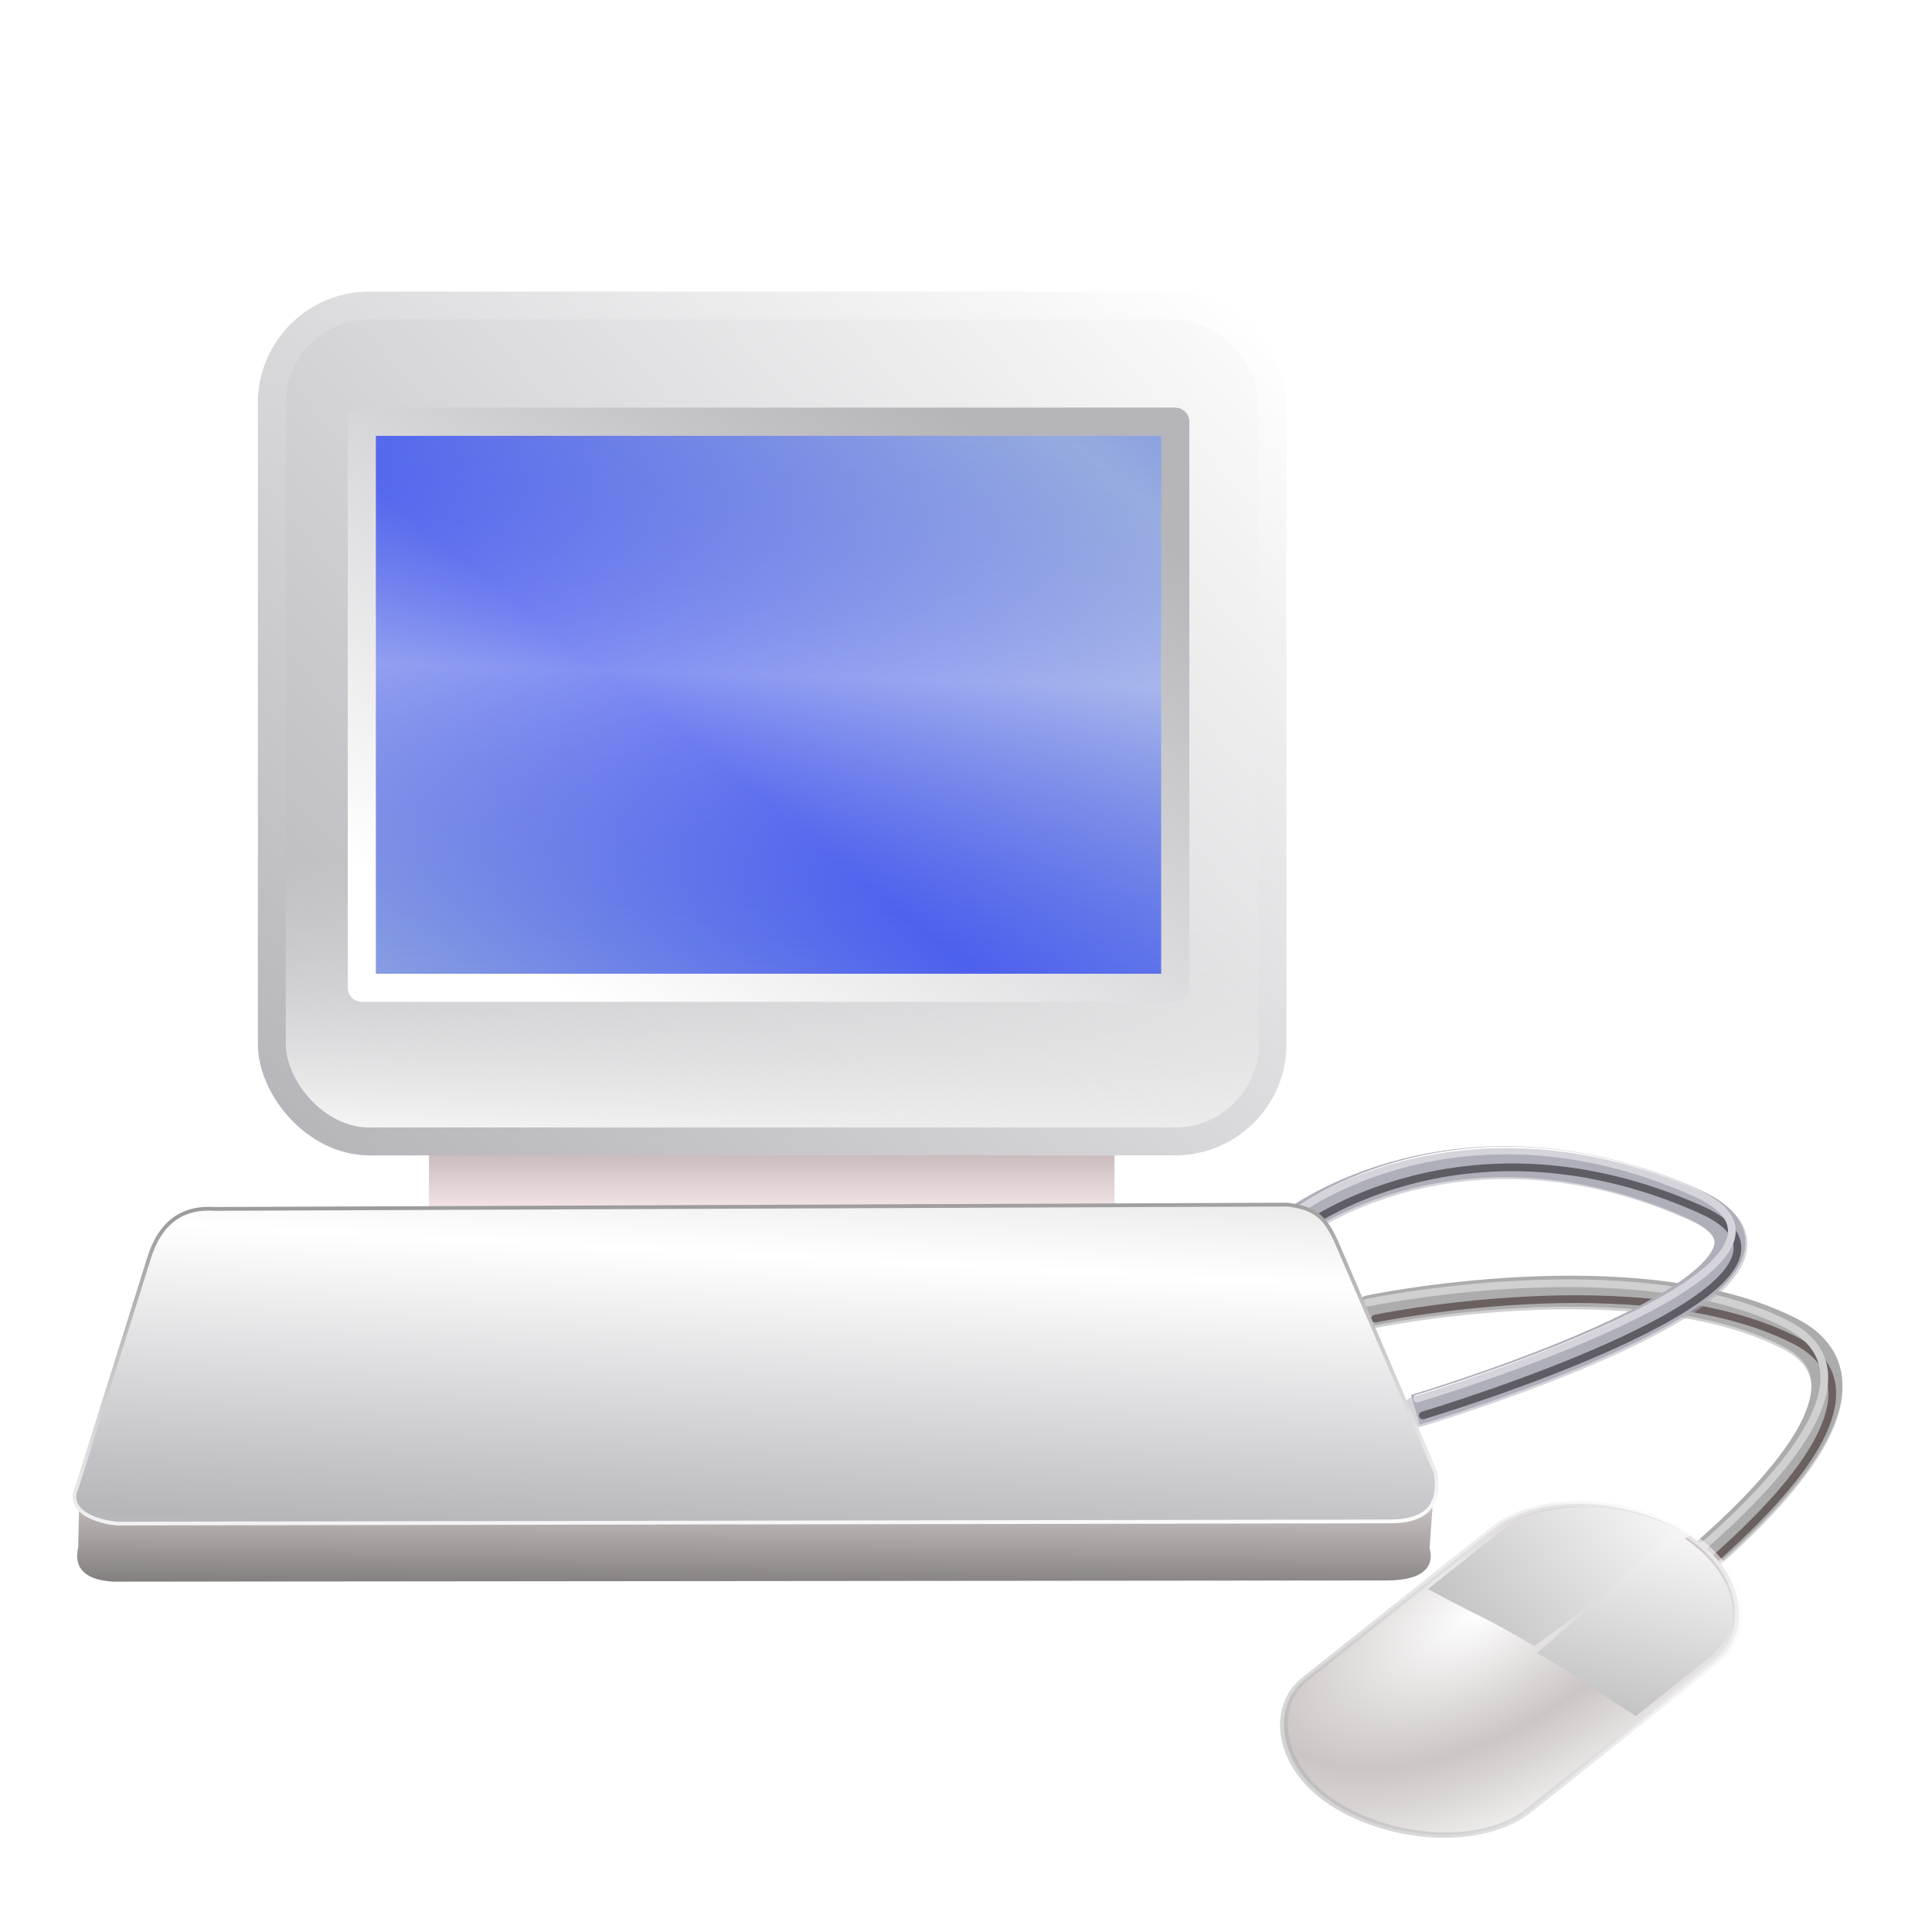 <?xml version="1.0" encoding="UTF-8" standalone="no"?>
<!-- Created with Inkscape (http://www.inkscape.org/) -->
<svg xmlns:dc="http://purl.org/dc/elements/1.1/" xmlns:cc="http://creativecommons.org/ns#" xmlns:rdf="http://www.w3.org/1999/02/22-rdf-syntax-ns#" xmlns:svg="http://www.w3.org/2000/svg" xmlns="http://www.w3.org/2000/svg" xmlns:xlink="http://www.w3.org/1999/xlink" xmlns:sodipodi="http://sodipodi.sourceforge.net/DTD/sodipodi-0.dtd" xmlns:inkscape="http://www.inkscape.org/namespaces/inkscape" width="255" height="255" viewBox="0 0 67.469 67.469" version="1.1" id="svg8" inkscape:version="0.92.5 (2060ec1f9f, 2020-04-08)" sodipodi:docname="preferences-desktop-plasma.svg">
 <defs id="defs2">
  <linearGradient inkscape:collect="always" id="linearGradient1612">
   <stop id="stop1608" stop-color="#ffffff" stop-opacity="1"/>
   <stop offset="1" id="stop1610" stop-color="#ccc5c5" stop-opacity="1"/>
  </linearGradient>
  <linearGradient inkscape:collect="always" id="linearGradient1602">
   <stop id="stop1598" stop-color="#ffffff" stop-opacity="1"/>
   <stop offset="1" id="stop1600" stop-color="#9c9c9c" stop-opacity="1"/>
  </linearGradient>
  <pattern inkscape:collect="always" xlink:href="#pattern2855" id="pattern1121" patternTransform="matrix(0.541,0,0,0.541,22.735,252.494)"/>
  <linearGradient id="linearGradient2898" inkscape:collect="always">
   <stop id="stop2900" stop-color="#acacac" stop-opacity="1"/>
   <stop id="stop2902" offset="1" stop-color="white" stop-opacity="1"/>
  </linearGradient>
  <pattern patternTransform="matrix(0.739,0,0,0.677,-4.525,257.514)" id="pattern2866" xlink:href="#pattern2855" inkscape:collect="always"/>
  <linearGradient id="linearGradient2847" inkscape:collect="always">
   <stop id="stop2849" stop-color="#333" stop-opacity="1"/>
   <stop id="stop2851" offset="1" stop-color="#fff4f4" stop-opacity="1"/>
  </linearGradient>
  <linearGradient id="linearGradient2822" inkscape:collect="always">
   <stop id="stop2824" stop-color="#f3e5e5" stop-opacity="1"/>
   <stop id="stop2826" offset="1" stop-color="#9f9191" stop-opacity="1"/>
  </linearGradient>
  <linearGradient inkscape:collect="always" id="linearGradient2806">
   <stop id="stop2808" stop-color="#7274db" stop-opacity="0"/>
   <stop offset="1" id="stop2810" stop-color="white" stop-opacity="0.302"/>
  </linearGradient>
  <linearGradient id="linearGradient2796" inkscape:collect="always">
   <stop id="stop2798" stop-color="#96addf" stop-opacity="1"/>
   <stop id="stop2800" offset="1" stop-color="#4c60ee" stop-opacity="1"/>
  </linearGradient>
  <linearGradient inkscape:collect="always" id="linearGradient2770">
   <stop id="stop2772" stop-color="white" stop-opacity="1"/>
   <stop offset="1" id="stop2774" stop-color="#dbdbdb" stop-opacity="0"/>
  </linearGradient>
  <linearGradient id="linearGradient2760" inkscape:collect="always">
   <stop id="stop2762" stop-color="#b5b5ba" stop-opacity="1"/>
   <stop id="stop2764" offset="1" stop-color="white" stop-opacity="1"/>
  </linearGradient>
  <linearGradient gradientUnits="userSpaceOnUse" y2="10.526" x2="83.24" y1="68.48" x1="18.631" id="linearGradient2766" xlink:href="#linearGradient2760" inkscape:collect="always"/>
  <linearGradient y2="51.18" x2="37.26" y1="70.41" x1="35.811" gradientUnits="userSpaceOnUse" id="linearGradient2776" xlink:href="#linearGradient2770" inkscape:collect="always"/>
  <linearGradient gradientUnits="userSpaceOnUse" y2="10.284" x2="76.22" y1="72.23" x1="24.681" id="linearGradient2784" xlink:href="#linearGradient2760" inkscape:collect="always"/>
  <linearGradient gradientTransform="translate(134.049,3.146)" gradientUnits="userSpaceOnUse" y2="56.31" x2="-95.58" y1="17.973" x1="-72.11" id="linearGradient2794" xlink:href="#linearGradient2760" inkscape:collect="always"/>
  <linearGradient spreadMethod="reflect" gradientTransform="translate(134.049,3.146)" gradientUnits="userSpaceOnUse" y2="37.14" x2="-91.34" y1="60.854" x1="-110.51" id="linearGradient2802" xlink:href="#linearGradient2796" inkscape:collect="always"/>
  <linearGradient y2="34.964" x2="-92.79" y1="52.923" x1="-93.33" spreadMethod="reflect" gradientTransform="translate(134.049,3.146)" gradientUnits="userSpaceOnUse" id="linearGradient2812" xlink:href="#linearGradient2806" inkscape:collect="always"/>
  <linearGradient gradientUnits="userSpaceOnUse" y2="65.57" x2="50.934" y1="72.832" x1="50.934" id="linearGradient2828" xlink:href="#linearGradient2822" inkscape:collect="always" gradientTransform="matrix(0.541,0,0,0.541,-0.587,232.346)"/>
  <linearGradient gradientTransform="matrix(0.541,0,0,0.541,70.448,233.524)" y2="73.44" x2="-84.93" y1="92.07" x1="-85.9" spreadMethod="reflect" gradientUnits="userSpaceOnUse" id="linearGradient2841" xlink:href="#linearGradient2760" inkscape:collect="always"/>
  <pattern id="pattern2855" patternTransform="translate(43.138,37.264)" height="3.652" width="4" patternUnits="userSpaceOnUse">
   <path sodipodi:nodetypes="ccccccccc" id="path2843" d="M 1.295,0.174 L 2.724,0.221 C 3.171,0.221 3.549,0.651 3.66,1.176 C 3.73,1.529 3.837,1.896 3.825,2.434 C 3.825,3.001 3.412,3.477 3.238,3.477 L 0.858,3.399 C 0.684,3.399 0.174,3.001 0.174,2.434 C 0.187,1.894 0.235,1.506 0.35,1.139 C 0.566,0.518 0.94,0.21 1.295,0.174 z " stroke-opacity="1" fill="url(#linearGradient2858)" stroke="url(#linearGradient2860)" stroke-linejoin="round" fill-opacity="1" stroke-linecap="round" stroke-width="0.349" stroke-dashoffset="0" stroke-miterlimit="4"/>
  </pattern>
  <linearGradient y2="73.44" x2="-84.93" y1="89.43" x1="-85.36" spreadMethod="reflect" gradientTransform="matrix(4.055976e-2,0,0,0.132,5.366,-8.883)" gradientUnits="userSpaceOnUse" id="linearGradient2858" xlink:href="#linearGradient2760" inkscape:collect="always"/>
  <linearGradient y2="25.06" x2="-76.922" y1="45.865" x1="-86.14" gradientTransform="matrix(0.175,0,0,0.214,16.377,-5.83)" gradientUnits="userSpaceOnUse" id="linearGradient2860" xlink:href="#linearGradient2847" inkscape:collect="always"/>
  <linearGradient y2="97.03" x2="-58.61" y1="129.2" x1="-70.57" gradientTransform="translate(90.852,8.726)" gradientUnits="userSpaceOnUse" id="linearGradient2934" xlink:href="#linearGradient2898" inkscape:collect="always"/>
  <linearGradient y2="93.61" x2="-64.931" y1="118.78" x1="-72.55" spreadMethod="reflect" gradientTransform="translate(91.365,8.726)" gradientUnits="userSpaceOnUse" id="linearGradient2936" xlink:href="#linearGradient2898" inkscape:collect="always"/>
  <linearGradient y2="93.61" x2="-64.931" y1="118.78" x1="-72.55" spreadMethod="reflect" gradientTransform="matrix(-1,0,0,1,-41.662,9.068)" gradientUnits="userSpaceOnUse" id="linearGradient2938" xlink:href="#linearGradient2898" inkscape:collect="always"/>
  <linearGradient inkscape:collect="always" xlink:href="#linearGradient2760" id="linearGradient1081" gradientUnits="userSpaceOnUse" gradientTransform="translate(134.049,3.146)" x1="-72.11" y1="17.973" x2="-95.58" y2="56.31"/>
  <linearGradient inkscape:collect="always" xlink:href="#linearGradient2847" id="linearGradient1596" gradientUnits="userSpaceOnUse" gradientTransform="matrix(0.541,0,0,0.295,70.342,257.938)" x1="-85.4" y1="103.29" x2="-84.93" y2="73.44" spreadMethod="reflect"/>
  <linearGradient inkscape:collect="always" xlink:href="#linearGradient1602" id="linearGradient1604" x1="41.687" y1="283.36" x2="41.33" y2="271.03" gradientUnits="userSpaceOnUse"/>
  <radialGradient inkscape:collect="always" xlink:href="#linearGradient1612" id="radialGradient1606" cx="19.422" cy="119.1" fx="19.422" fy="119.1" r="10.43" gradientTransform="matrix(1,0,0,1.517,0,-62.339)" gradientUnits="userSpaceOnUse" spreadMethod="reflect"/>
  <filter inkscape:collect="always" id="filter1618" x="-0.009" width="1.019" y="-0.017" height="1.033" color-interpolation-filters="sRGB">
   <feGaussianBlur inkscape:collect="always" id="feGaussianBlur1620"/>
  </filter>
  <filter inkscape:collect="always" id="filter1634" x="-0.022" width="1.044" y="-0.027" height="1.053" color-interpolation-filters="sRGB">
   <feGaussianBlur inkscape:collect="always" stdDeviation="0.269" id="feGaussianBlur1636"/>
  </filter>
 </defs>
 <sodipodi:namedview id="base" pagecolor="#ff0000" bordercolor="#666666" borderopacity="1.0" inkscape:pageopacity="0" inkscape:pageshadow="2" inkscape:zoom="3.5254902" inkscape:cx="127.5" inkscape:cy="127.5" inkscape:document-units="mm" inkscape:current-layer="layer1" showgrid="false" units="px" inkscape:snap-to-guides="false" inkscape:snap-grids="false" inkscape:snap-others="false" inkscape:object-nodes="false" inkscape:snap-nodes="false" inkscape:snap-global="false" inkscape:window-width="1920" inkscape:window-height="1056" inkscape:window-x="0" inkscape:window-y="0" inkscape:window-maximized="1"/>
 <g inkscape:label="Layer 1" inkscape:groupmode="layer" id="layer1" transform="translate(0,-229.531)">
  <path sodipodi:nodetypes="cccccccccc" id="path1594" d="m 7.366,278.774 37.49,-0.082 c 0.938,0.07 4.782,2.13 5.227,2.699 l -0.161,2.195 c 0.155,0.545 -0.065,1.139 -1.514,1.138 L 3.965,284.765 C 3.083,284.716 2.542,284.377 2.731,283.554 l 0.033,-1.519 c 0.117,-0.65 3.496,-3.149 4.602,-3.26 z" inkscape:connector-curvature="0" stroke-opacity="1" fill="url(#linearGradient1596)" stroke="none" stroke-linejoin="round" fill-opacity="1" stroke-linecap="round" stroke-width="0.719" stroke-dashoffset="0" stroke-miterlimit="4"/>
  <g id="g2890" transform="matrix(0.541,0,0,0.541,-24.361,240.579)">
   <path inkscape:connector-curvature="0" sodipodi:nodetypes="csc" id="path2882" d="m 133.455,64.181 c 0,0 17.168,-3.591 27.033,1.369 10.333,5.195 -15.056,21.729 -15.056,21.729" stroke-dasharray="none" stroke-opacity="1" fill="none" fill-rule="evenodd" stroke="#acacac" stroke-linejoin="round" stroke-linecap="round" stroke-width="2" stroke-miterlimit="4"/>
   <path inkscape:connector-curvature="0" d="m 133.797,64.695 c 0,0 17.168,-3.591 27.033,1.369 10.333,5.195 -15.056,21.729 -15.056,21.729" id="path2884" sodipodi:nodetypes="csc" stroke-dasharray="none" stroke-opacity="1" fill="none" fill-rule="evenodd" stroke="#190000" stroke-linejoin="round" stroke-linecap="round" stroke-width="0.5" stroke-miterlimit="4"/>
   <path inkscape:connector-curvature="0" sodipodi:nodetypes="csc" id="path2886" d="m 133.284,63.668 c 0,0 17.168,-3.591 27.033,1.369 10.333,5.195 -15.056,21.729 -15.056,21.729" stroke-dasharray="none" stroke-opacity="1" fill="none" fill-rule="evenodd" stroke="#ffffff" stroke-linejoin="round" stroke-linecap="round" stroke-width="0.5" stroke-miterlimit="4"/>
   <path inkscape:connector-curvature="0" d="m 133.455,64.352 c 0,0 17.168,-3.591 27.033,1.369 10.333,5.195 -15.056,21.729 -15.056,21.729" id="path2888" sodipodi:nodetypes="csc" stroke-dasharray="none" stroke-opacity="0.561" fill="none" filter="url(#filter1634)" fill-rule="evenodd" stroke="#acacac" stroke-linejoin="round" stroke-linecap="round" stroke-width="2" stroke-miterlimit="4"/>
  </g>
  <g id="g2876" transform="matrix(0.541,0,0,0.541,-15.11,233.734)">
   <path inkscape:connector-curvature="0" sodipodi:nodetypes="csc" id="path2868" d="m 111.546,71.138 c 0,0 10.499,-7.943 25.648,-1.21 10.733,4.77 -17.905,13.308 -17.905,13.308" stroke-dasharray="none" stroke-opacity="1" fill="none" fill-rule="evenodd" stroke="#afafba" stroke-linejoin="miter" stroke-linecap="butt" stroke-width="2" stroke-miterlimit="4"/>
   <path inkscape:connector-curvature="0" sodipodi:nodetypes="csc" id="path2872" d="m 112.03,71.501 c 0,0 10.499,-7.943 25.648,-1.21 10.733,4.77 -17.905,13.308 -17.905,13.308" stroke-dasharray="none" stroke-opacity="1" fill="none" fill-rule="evenodd" stroke="#000000" stroke-linejoin="round" stroke-linecap="round" stroke-width="0.5" stroke-miterlimit="4"/>
   <path inkscape:connector-curvature="0" d="m 111.667,70.412 c 0,0 10.499,-7.943 25.648,-1.21 10.733,4.77 -17.905,13.308 -17.905,13.308" id="path2870" sodipodi:nodetypes="csc" stroke-dasharray="none" stroke-opacity="1" fill="none" fill-rule="evenodd" stroke="#ffffff" stroke-linejoin="round" stroke-linecap="round" stroke-width="0.5" stroke-miterlimit="4"/>
   <path inkscape:connector-curvature="0" d="m 111.667,71.259 c 0,0 10.499,-7.943 25.648,-1.21 10.733,4.77 -17.905,13.308 -17.905,13.308" id="path2874" sodipodi:nodetypes="csc" stroke-dasharray="none" stroke-opacity="0.534" fill="none" filter="url(#filter1618)" fill-rule="evenodd" stroke="#afafba" stroke-linejoin="miter" stroke-linecap="round" stroke-width="2" stroke-miterlimit="4"/>
  </g>
  <rect width="2.163" height="1.974" x="22.735" y="252.49" id="rect2862" fill="url(#pattern1121)" stroke="none" stroke-width="0.541"/>
  <rect id="rect2820" width="23.94" height="3.925" x="14.98" y="267.8" opacity="1" stroke-dasharray="none" stroke-opacity="1" fill="url(#linearGradient2828)" stroke="none" stroke-linejoin="round" fill-opacity="1" stroke-linecap="round" stroke-width="0.973" stroke-dashoffset="0" stroke-miterlimit="4"/>
  <g id="g2814" transform="matrix(0.541,0,0,0.541,-0.587,232.346)">
   <rect ry="6.291" y="14.518" x="18.631" height="53.958" width="64.6" id="rect1873" opacity="1" stroke-dasharray="none" stroke-opacity="1" fill="url(#linearGradient2766)" stroke="none" stroke-linejoin="round" fill-opacity="1" stroke-linecap="round" stroke-width="1.8" stroke-dashoffset="0" stroke-miterlimit="4" rx="6.291"/>
   <rect id="rect2768" width="64.6" height="53.958" x="18.631" y="14.518" ry="6.291" opacity="1" stroke-dasharray="none" stroke-opacity="1" fill="url(#linearGradient2776)" stroke="url(#linearGradient2784)" stroke-linejoin="round" fill-opacity="1" stroke-linecap="round" stroke-width="1.8" stroke-dashoffset="0" stroke-miterlimit="4" rx="6.291"/>
   <rect y="22.02" x="24.439" height="36.537" width="52.51" id="rect2786" opacity="1" stroke-dasharray="none" stroke-opacity="1" fill="url(#linearGradient2802)" stroke="url(#linearGradient1081)" stroke-linejoin="round" fill-opacity="1" stroke-linecap="round" stroke-width="1.8" stroke-dashoffset="0" stroke-miterlimit="4"/>
   <rect id="rect2804" width="52.51" height="36.537" x="24.439" y="22.02" opacity="1" stroke-dasharray="none" stroke-opacity="1" fill="url(#linearGradient2812)" stroke="url(#linearGradient2794)" stroke-linejoin="round" fill-opacity="1" stroke-linecap="round" stroke-width="1.8" stroke-dashoffset="0" stroke-miterlimit="4"/>
  </g>
  <path inkscape:connector-curvature="0" d="M 7.473,271.748 44.963,271.598 c 0.938,0.128 1.315,0.384 1.76,1.428 l 3.413,7.94 c 0.155,1 -0.172,1.698 -1.62,1.696 l -44.443,0.075 c -0.883,-0.089 -1.743,-0.516 -1.394,-1.243 l 2.54,-8.072 c 0.437,-1.353 1.309,-1.737 2.255,-1.675 z" id="rect2830" sodipodi:nodetypes="cccccccccc" stroke-opacity="1" stroke-dasharray="none" fill="url(#linearGradient2841)" stroke="url(#linearGradient1604)" stroke-linejoin="round" fill-opacity="1" stroke-linecap="round" stroke-width="0.132" stroke-dashoffset="0" stroke-miterlimit="4"/>
  <path inkscape:connector-curvature="0" sodipodi:nodetypes="ccccccccccccccc" id="path2864" d="m 10.182,272.377 h 29.033 l 3.723,0.029 -0.226,2.328 3.09,0.156 -0.031,2.375 2.974,0.031 0.037,5.025 H 8.286 c -1.944,0 -4.038,-0.308 -4.038,-0.308 0,0 0.136,-2.786 0.237,-4.819 1.029,0.094 1.855,0.085 2.857,0.205 -0.041,-0.703 0.077,-2.563 0.077,-2.563 l 2.861,0.003 z" stroke-opacity="1" fill="url(#pattern2866)" stroke="none" stroke-linejoin="round" fill-opacity="1" stroke-linecap="round" stroke-width="0.973" stroke-dashoffset="0" stroke-miterlimit="4"/>
  <g id="g2927" transform="matrix(0.384,0.225,-0.387,0.308,89.914,245.073)">
   <rect rx="10.18" ry="7.01" y="105.07" x="14.714" height="31.14" width="20.36" id="rect2896" opacity="1" stroke-dasharray="none" stroke-opacity="0.561" fill="url(#radialGradient1606)" stroke="url(#linearGradient2934)" stroke-linejoin="round" fill-opacity="1" stroke-linecap="round" stroke-width="0.5" stroke-dashoffset="0" stroke-miterlimit="4"/>
   <path inkscape:connector-curvature="0" sodipodi:nodetypes="ccccc" id="rect2914" d="m 25.408,105.073 c -0.663,8.727 -0.501,5.749 -0.855,13.174 -5.64,0 -3.165,0.122 -9.325,0.342 v -6.502 c 0,-3.886 4.54,-7.015 10.18,-7.015 z" stroke-opacity="0.561" fill="url(#linearGradient2936)" stroke="none" stroke-linejoin="round" fill-opacity="1" stroke-linecap="round" stroke-width="0.5" stroke-dashoffset="0" stroke-miterlimit="4"/>
   <path inkscape:connector-curvature="0" d="m 24.296,105.415 c 0.663,8.727 0.501,5.749 0.855,13.174 5.64,0 3.165,0.122 9.325,0.342 v -6.502 c 0,-3.886 -4.54,-7.015 -10.18,-7.015 z" id="path2919" sodipodi:nodetypes="ccccc" stroke-opacity="0.561" fill="url(#linearGradient2938)" stroke="none" stroke-linejoin="round" fill-opacity="1" stroke-linecap="round" stroke-width="0.5" stroke-dashoffset="0" stroke-miterlimit="4"/>
  </g>
 </g>
</svg>
